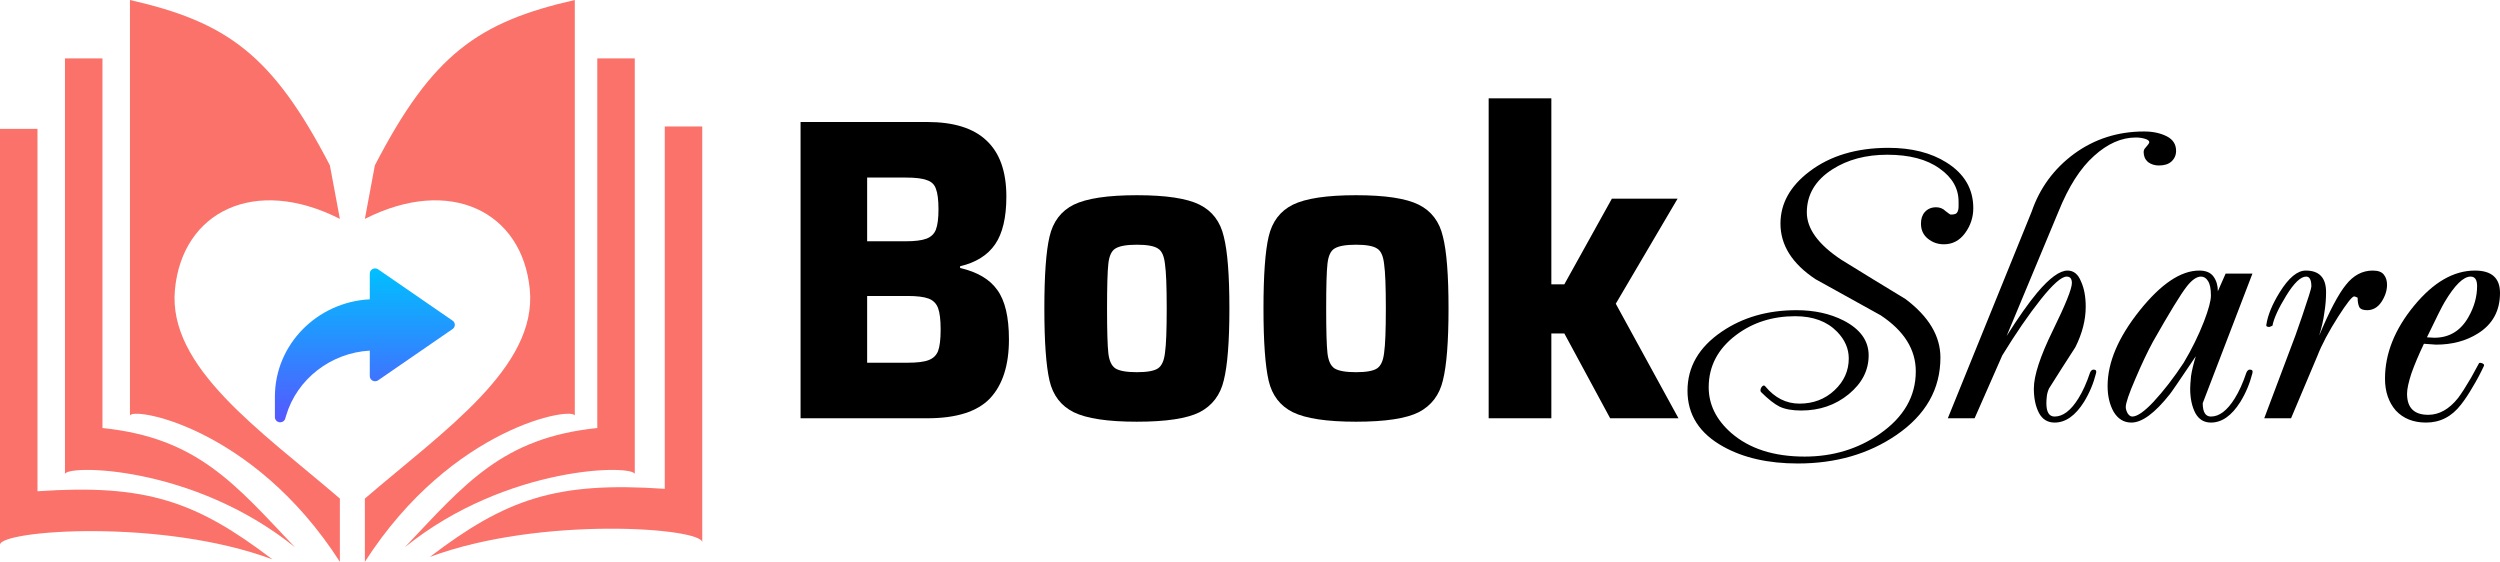<svg width="178" height="40" viewBox="0 0 178 40" fill="none" xmlns="http://www.w3.org/2000/svg">
<path d="M57 8.686H66.019C67.907 8.686 69.313 9.126 70.237 10.005C71.181 10.884 71.653 12.212 71.653 13.991C71.653 15.483 71.386 16.617 70.852 17.394C70.319 18.171 69.488 18.692 68.359 18.957V19.08C69.59 19.366 70.473 19.888 71.006 20.644C71.56 21.4 71.837 22.576 71.837 24.17C71.837 26.009 71.386 27.41 70.483 28.37C69.58 29.311 68.092 29.781 66.019 29.781H57V8.686ZM64.48 17.179C65.137 17.179 65.629 17.118 65.958 16.995C66.286 16.873 66.512 16.658 66.635 16.351C66.758 16.024 66.82 15.544 66.82 14.91C66.82 14.236 66.758 13.745 66.635 13.439C66.532 13.132 66.317 12.928 65.989 12.825C65.681 12.703 65.178 12.642 64.48 12.642H61.741V17.179H64.48ZM64.603 25.826C65.301 25.826 65.804 25.764 66.112 25.642C66.44 25.519 66.666 25.304 66.789 24.998C66.912 24.671 66.974 24.16 66.974 23.465C66.974 22.77 66.912 22.259 66.789 21.932C66.666 21.605 66.44 21.38 66.112 21.257C65.783 21.134 65.281 21.073 64.603 21.073H61.741V25.826H64.603Z" fill="black"/>
<path d="M80.946 30.026C78.873 30.026 77.375 29.801 76.451 29.351C75.549 28.902 74.974 28.156 74.728 27.113C74.481 26.05 74.358 24.333 74.358 21.962C74.358 19.591 74.481 17.884 74.728 16.842C74.974 15.779 75.549 15.023 76.451 14.573C77.375 14.123 78.873 13.899 80.946 13.899C83.019 13.899 84.506 14.123 85.409 14.573C86.312 15.023 86.887 15.779 87.133 16.842C87.4 17.884 87.533 19.591 87.533 21.962C87.533 24.313 87.4 26.02 87.133 27.082C86.887 28.125 86.312 28.881 85.409 29.351C84.506 29.801 83.019 30.026 80.946 30.026ZM80.946 26.5C81.684 26.5 82.187 26.408 82.454 26.224C82.721 26.04 82.885 25.672 82.947 25.12C83.029 24.568 83.07 23.516 83.07 21.962C83.07 20.409 83.029 19.356 82.947 18.804C82.885 18.232 82.721 17.864 82.454 17.701C82.187 17.517 81.684 17.424 80.946 17.424C80.207 17.424 79.694 17.517 79.407 17.701C79.14 17.864 78.976 18.222 78.914 18.774C78.853 19.326 78.822 20.388 78.822 21.962C78.822 23.536 78.853 24.599 78.914 25.151C78.976 25.682 79.14 26.04 79.407 26.224C79.694 26.408 80.207 26.5 80.946 26.5Z" fill="black"/>
<path d="M96.548 30.026C94.475 30.026 92.977 29.801 92.053 29.351C91.15 28.902 90.576 28.156 90.329 27.113C90.083 26.05 89.96 24.333 89.96 21.962C89.96 19.591 90.083 17.884 90.329 16.842C90.576 15.779 91.15 15.023 92.053 14.573C92.977 14.123 94.475 13.899 96.548 13.899C98.62 13.899 100.108 14.123 101.011 14.573C101.914 15.023 102.489 15.779 102.735 16.842C103.002 17.884 103.135 19.591 103.135 21.962C103.135 24.313 103.002 26.02 102.735 27.082C102.489 28.125 101.914 28.881 101.011 29.351C100.108 29.801 98.62 30.026 96.548 30.026ZM96.548 26.5C97.286 26.5 97.789 26.408 98.056 26.224C98.323 26.04 98.487 25.672 98.549 25.12C98.631 24.568 98.672 23.516 98.672 21.962C98.672 20.409 98.631 19.356 98.549 18.804C98.487 18.232 98.323 17.864 98.056 17.701C97.789 17.517 97.286 17.424 96.548 17.424C95.809 17.424 95.296 17.517 95.008 17.701C94.742 17.864 94.578 18.222 94.516 18.774C94.454 19.326 94.424 20.388 94.424 21.962C94.424 23.536 94.454 24.599 94.516 25.151C94.578 25.682 94.742 26.04 95.008 26.224C95.296 26.408 95.809 26.5 96.548 26.5Z" fill="black"/>
<path d="M114.643 29.781L111.38 23.741H110.456V29.781H105.993V7H110.456V20.245H111.38L114.766 14.144H119.445L115.043 21.625L119.507 29.781H114.643Z" fill="black"/>
<path d="M140.498 14.818C140.498 15.473 140.303 16.065 139.913 16.597C139.523 17.128 139.02 17.394 138.405 17.394C137.974 17.394 137.594 17.261 137.266 16.995C136.937 16.73 136.773 16.372 136.773 15.922C136.773 15.575 136.865 15.299 137.05 15.094C137.255 14.87 137.522 14.757 137.85 14.757C138.117 14.757 138.343 14.849 138.528 15.033C138.733 15.197 138.856 15.278 138.897 15.278C139.123 15.278 139.266 15.237 139.328 15.156C139.41 15.053 139.451 14.9 139.451 14.696V14.358C139.451 13.418 139 12.631 138.097 11.998C137.194 11.344 135.952 11.017 134.372 11.017C132.853 11.017 131.55 11.364 130.463 12.059C129.252 12.836 128.646 13.858 128.646 15.125C128.646 16.29 129.467 17.414 131.109 18.498C132.628 19.438 134.146 20.368 135.665 21.288C137.327 22.535 138.158 23.924 138.158 25.457C138.158 27.706 137.112 29.546 135.018 30.976C133.048 32.325 130.709 33 128 33C125.907 33 124.142 32.601 122.705 31.804C121.002 30.864 120.15 29.535 120.15 27.818C120.15 26.122 120.961 24.722 122.582 23.618C124.08 22.596 125.855 22.085 127.908 22.085C129.18 22.085 130.298 22.33 131.263 22.821C132.453 23.434 133.048 24.262 133.048 25.304C133.048 26.367 132.576 27.287 131.632 28.064C130.688 28.84 129.56 29.229 128.246 29.229C127.61 29.229 127.097 29.137 126.707 28.953C126.338 28.769 125.896 28.421 125.383 27.91C125.322 27.829 125.332 27.716 125.414 27.573C125.517 27.43 125.609 27.41 125.691 27.512C126.368 28.329 127.179 28.738 128.123 28.738C129.108 28.738 129.939 28.421 130.616 27.788C131.294 27.154 131.632 26.398 131.632 25.519C131.632 24.824 131.355 24.19 130.801 23.618C130.083 22.882 129.088 22.514 127.815 22.514C126.194 22.514 124.788 22.964 123.598 23.863C122.305 24.844 121.659 26.081 121.659 27.573C121.659 28.799 122.192 29.883 123.259 30.823C124.552 31.947 126.297 32.509 128.492 32.509C130.504 32.509 132.289 31.968 133.849 30.884C135.552 29.699 136.404 28.217 136.404 26.439C136.404 24.885 135.572 23.557 133.91 22.453C132.351 21.594 130.801 20.736 129.262 19.877C127.6 18.774 126.769 17.455 126.769 15.922C126.769 14.491 127.456 13.255 128.831 12.212C130.309 11.088 132.186 10.526 134.464 10.526C136.106 10.526 137.481 10.873 138.589 11.568C139.862 12.366 140.498 13.449 140.498 14.818Z" fill="black"/>
<path d="M140.592 29.781H138.684L144.656 15.064C145.23 13.388 146.236 12.018 147.672 10.955C149.129 9.892 150.792 9.361 152.659 9.361C153.275 9.361 153.808 9.473 154.26 9.698C154.711 9.923 154.937 10.27 154.937 10.741C154.937 11.047 154.824 11.303 154.598 11.507C154.393 11.691 154.096 11.783 153.706 11.783C153.418 11.783 153.162 11.701 152.936 11.538C152.731 11.354 152.628 11.119 152.628 10.832C152.628 10.71 152.669 10.608 152.752 10.526C152.936 10.322 153.029 10.189 153.029 10.127C153.029 10.025 152.926 9.943 152.721 9.882C152.516 9.821 152.3 9.79 152.074 9.79C151.048 9.79 150.053 10.23 149.088 11.108C148.124 11.967 147.282 13.285 146.564 15.064L142.87 23.924C143.712 22.596 144.44 21.564 145.056 20.828C145.938 19.785 146.656 19.264 147.211 19.264C147.642 19.264 147.96 19.52 148.165 20.031C148.391 20.521 148.503 21.124 148.503 21.84C148.503 22.78 148.257 23.741 147.765 24.722C147.128 25.703 146.503 26.684 145.887 27.665C145.805 27.849 145.754 28.033 145.733 28.217C145.712 28.401 145.702 28.564 145.702 28.707C145.702 29.341 145.897 29.658 146.287 29.658C146.882 29.658 147.447 29.229 147.98 28.37C148.288 27.88 148.565 27.267 148.811 26.531C148.873 26.388 148.955 26.316 149.058 26.316C149.222 26.316 149.283 26.398 149.242 26.561C149.058 27.297 148.77 27.982 148.38 28.616C147.765 29.597 147.067 30.087 146.287 30.087C145.795 30.087 145.425 29.862 145.179 29.413C144.933 28.943 144.81 28.36 144.81 27.665C144.81 26.745 145.261 25.366 146.164 23.526C147.067 21.686 147.518 20.562 147.518 20.153C147.518 19.847 147.395 19.693 147.149 19.693C146.78 19.693 146.164 20.235 145.302 21.318C144.44 22.402 143.527 23.73 142.562 25.304L140.592 29.781Z" fill="black"/>
<path d="M157.911 20.736L158.465 19.479H160.374L156.834 28.707C156.834 29.341 157.029 29.658 157.418 29.658C158.014 29.658 158.578 29.229 159.112 28.37C159.419 27.88 159.696 27.267 159.943 26.531C160.004 26.388 160.086 26.316 160.189 26.316C160.353 26.316 160.415 26.398 160.374 26.561C160.189 27.297 159.902 27.982 159.512 28.616C158.896 29.597 158.198 30.087 157.418 30.087C156.926 30.087 156.557 29.862 156.31 29.413C156.064 28.943 155.941 28.36 155.941 27.665C155.941 27.481 155.961 27.185 156.002 26.776C156.064 26.367 156.177 25.897 156.341 25.366C155.171 27.103 154.556 28.002 154.494 28.064C153.427 29.413 152.514 30.087 151.754 30.087C151.221 30.087 150.8 29.832 150.492 29.321C150.205 28.81 150.061 28.197 150.061 27.481C150.061 25.805 150.821 24.017 152.339 22.116C153.858 20.215 155.274 19.264 156.587 19.264C157.059 19.264 157.398 19.407 157.603 19.693C157.808 19.98 157.911 20.327 157.911 20.736ZM157.418 21.043C157.418 20.552 157.347 20.204 157.203 20C157.08 19.796 156.916 19.693 156.71 19.693C156.403 19.693 156.064 19.928 155.695 20.399C155.264 20.951 154.463 22.259 153.294 24.323C152.904 25.038 152.483 25.928 152.031 26.991C151.58 28.033 151.354 28.697 151.354 28.983C151.354 29.106 151.395 29.249 151.477 29.413C151.58 29.576 151.693 29.658 151.816 29.658C152.165 29.658 152.668 29.311 153.324 28.616C154.063 27.818 154.781 26.888 155.479 25.826C156.054 24.865 156.536 23.884 156.926 22.882C157.254 22.024 157.418 21.41 157.418 21.043Z" fill="black"/>
<path d="M161.214 29.781L163.431 23.894C163.492 23.73 163.656 23.26 163.923 22.483C164.354 21.216 164.57 20.521 164.57 20.399C164.57 19.928 164.446 19.693 164.2 19.693C163.81 19.693 163.338 20.143 162.784 21.043C162.23 21.942 161.902 22.657 161.799 23.189L161.584 23.281C161.399 23.281 161.327 23.219 161.368 23.097C161.471 22.422 161.789 21.656 162.322 20.797C162.959 19.775 163.574 19.264 164.169 19.264C165.134 19.264 165.616 19.775 165.616 20.797C165.616 21.288 165.575 21.778 165.493 22.269C165.431 22.759 165.308 23.301 165.124 23.894C165.862 22.136 166.499 20.93 167.032 20.276C167.566 19.601 168.202 19.264 168.941 19.264C169.331 19.264 169.597 19.366 169.741 19.571C169.885 19.755 169.957 19.99 169.957 20.276C169.957 20.685 169.823 21.094 169.556 21.502C169.29 21.891 168.951 22.085 168.541 22.085C168.253 22.085 168.068 22.013 167.986 21.87C167.904 21.707 167.863 21.482 167.863 21.196C167.74 21.134 167.658 21.104 167.617 21.104C167.473 21.104 167.094 21.584 166.478 22.545C165.801 23.608 165.308 24.538 165 25.335L163.123 29.781H161.214Z" fill="black"/>
<path d="M178 20.858C178 22.126 177.477 23.087 176.43 23.741C175.589 24.272 174.593 24.538 173.444 24.538L172.582 24.476C172.213 25.253 171.915 25.958 171.69 26.592C171.484 27.226 171.382 27.706 171.382 28.033C171.382 29.035 171.884 29.535 172.89 29.535C173.67 29.535 174.378 29.137 175.014 28.34C175.26 28.013 175.568 27.532 175.938 26.899C176.225 26.367 176.41 26.03 176.492 25.887C176.512 25.826 176.584 25.815 176.707 25.856C176.83 25.897 176.882 25.958 176.861 26.04C176.615 26.572 176.348 27.072 176.061 27.543C175.794 28.013 175.517 28.432 175.23 28.799C174.573 29.658 173.742 30.087 172.736 30.087C171.833 30.087 171.115 29.801 170.581 29.229C170.068 28.636 169.812 27.88 169.812 26.96C169.812 25.182 170.499 23.454 171.874 21.778C173.249 20.102 174.696 19.264 176.215 19.264C177.405 19.264 178 19.796 178 20.858ZM176.369 20.368C176.369 19.918 176.215 19.693 175.907 19.693C175.394 19.693 174.778 20.296 174.06 21.502C173.896 21.768 173.475 22.606 172.798 24.017L173.321 24.047C174.388 24.047 175.199 23.557 175.753 22.576C176.163 21.86 176.369 21.124 176.369 20.368Z" fill="black"/>
<g clip-path="url(#clip0)">
<path d="M32.227 22.831L26.923 19.178C26.808 19.098 26.657 19.087 26.533 19.151C26.407 19.213 26.329 19.338 26.329 19.475V21.311C22.57 21.502 19.573 24.538 19.573 28.241V29.703C19.573 29.885 19.711 30.039 19.896 30.064C20.077 30.09 20.257 29.981 20.309 29.803L20.367 29.606C21.137 26.985 23.556 25.12 26.329 24.964V26.78C26.329 26.917 26.407 27.043 26.533 27.105C26.657 27.168 26.808 27.157 26.923 27.078L32.227 23.425C32.326 23.356 32.384 23.246 32.384 23.128C32.384 23.01 32.326 22.899 32.227 22.831Z" fill="url(#paint0_linear)"/>
</g>
<path d="M0 38.788C0 37.749 11.533 36.89 19.395 39.827C13.991 35.713 10.435 34.44 2.669 34.978V9.177H0V38.788Z" fill="#FA7269"/>
<path d="M4.626 33.766C4.626 33.074 13.701 33.074 20.996 38.961C16.726 34.459 14.057 31.169 7.295 30.476V4.156H4.626C4.626 4.156 4.626 34.459 4.626 33.766Z" fill="#FA7269"/>
<path d="M9.253 29.61C9.253 28.918 17.971 30.303 24.199 40V35.498C18.55 30.649 11.922 26.147 12.456 20.606C12.989 15.065 18.13 12.506 24.199 15.584L23.488 11.775C19.406 3.891 16.159 1.571 9.253 0C9.253 0 9.253 30.303 9.253 29.61Z" fill="#FA7269"/>
<path d="M50 38.615C50 37.576 38.468 36.717 30.605 39.654C36.009 35.54 39.565 34.267 47.331 34.805V9.004H50V38.615Z" fill="#FA7269"/>
<path d="M45.196 33.766C45.196 33.074 36.121 33.074 28.826 38.961C33.096 34.459 35.765 31.169 42.527 30.476V4.156H45.196C45.196 4.156 45.196 34.459 45.196 33.766Z" fill="#FA7269"/>
<path d="M40.925 29.61C40.925 28.918 32.206 30.303 25.979 40V35.498C31.628 30.649 38.256 26.147 37.722 20.606C37.189 15.065 32.048 12.506 25.979 15.584L26.69 11.775C30.772 3.891 34.019 1.571 40.925 0C40.925 0 40.925 30.303 40.925 29.61Z" fill="#FA7269"/>
<defs>
<linearGradient id="paint0_linear" x1="25.979" y1="30.068" x2="25.979" y2="19.11" gradientUnits="userSpaceOnUse">
<stop stop-color="#5558FF"/>
<stop offset="1" stop-color="#00C0FF"/>
</linearGradient>
<clipPath id="clip0">
<rect width="12.811" height="12.467" fill="white" transform="translate(19.573 18.355)"/>
</clipPath>
</defs>
</svg>
